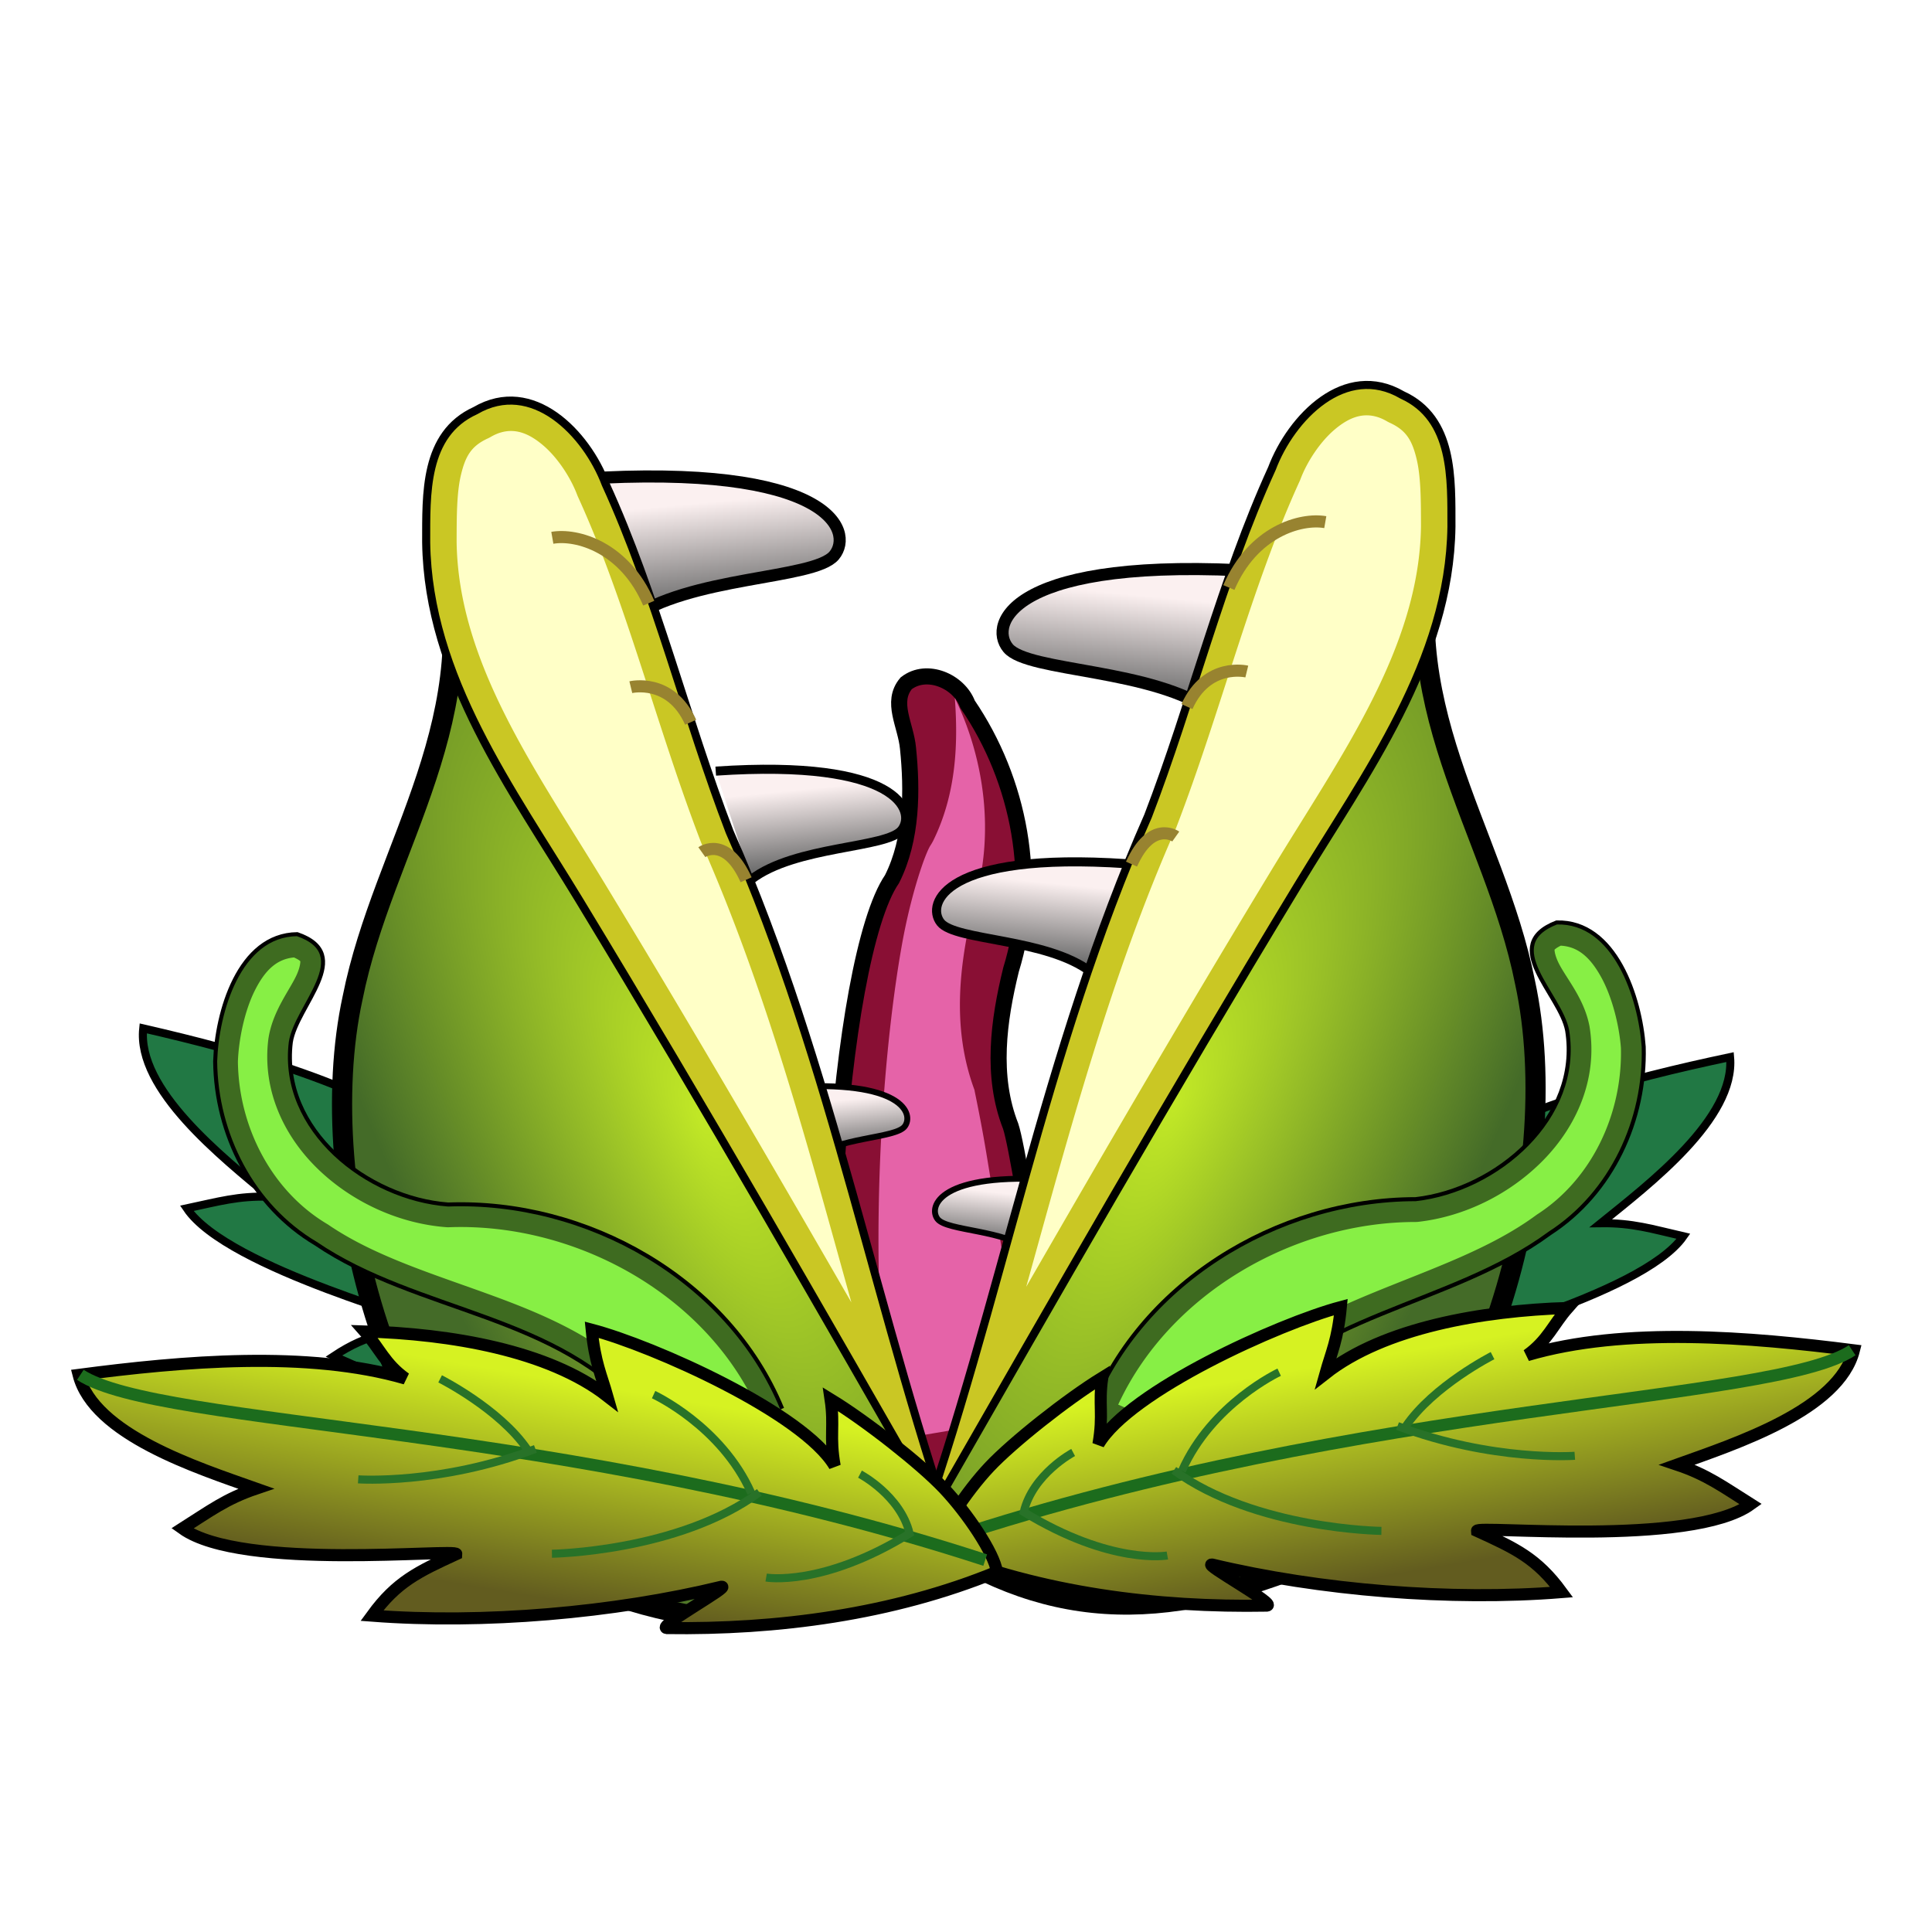 <?xml version="1.0" encoding="UTF-8" standalone="no"?>
<svg
   xmlns:dc="http://purl.org/dc/elements/1.1/"
   xmlns:cc="http://creativecommons.org/ns#"
   xmlns:rdf="http://www.w3.org/1999/02/22-rdf-syntax-ns#"
   xmlns:svg="http://www.w3.org/2000/svg"
   xmlns="http://www.w3.org/2000/svg"
   xmlns:xlink="http://www.w3.org/1999/xlink"
   xmlns:sodipodi="http://sodipodi.sourceforge.net/DTD/sodipodi-0.dtd"
   xmlns:inkscape="http://www.inkscape.org/namespaces/inkscape"
   width="480"
   height="480"
   viewBox="0 0 127 127"
   version="1.1"
   id="svg588"
   sodipodi:docname="plant-defender.svg"
   inkscape:version="1.0.2 (e86c8708, 2021-01-15)">
  <defs
     id="defs582">
    <filter
       id="filter4062"
       height="1.12"
       width="1.575"
       color-interpolation-filters="sRGB"
       y="-0.06"
       x="-0.288"
       inkscape:collect="always">
      <feGaussianBlur
         id="feGaussianBlur4064"
         stdDeviation="4.482"
         inkscape:collect="always" />
    </filter>
    <linearGradient
       inkscape:collect="always"
       xlink:href="#linearGradient3986"
       id="linearGradient184"
       gradientUnits="userSpaceOnUse"
       x1="330.5"
       y1="318.29"
       x2="328.19"
       y2="293.99" />
    <linearGradient
       id="linearGradient3986">
      <stop
         id="stop3988"
         style="stop-color:#6f6f6f"
         offset="0" />
      <stop
         id="stop3990"
         style="stop-color:#fbf0f0"
         offset="1" />
    </linearGradient>
    <linearGradient
       inkscape:collect="always"
       xlink:href="#linearGradient3986"
       id="linearGradient186"
       gradientUnits="userSpaceOnUse"
       gradientTransform="matrix(0.732,0,0,0.768,116.16,139.01)"
       x1="330.5"
       y1="318.29"
       x2="328.19"
       y2="293.99" />
    <linearGradient
       inkscape:collect="always"
       xlink:href="#linearGradient3986"
       id="linearGradient188"
       gradientUnits="userSpaceOnUse"
       gradientTransform="matrix(0.465,0,0,0.51,216.1,291.73)"
       x1="330.5"
       y1="318.29"
       x2="328.19"
       y2="293.99" />
    <radialGradient
       id="radialGradient3924"
       xlink:href="#linearGradient3383"
       gradientUnits="userSpaceOnUse"
       cy="432.12"
       cx="407.58"
       gradientTransform="matrix(1.214,0.146,-0.397,3.297,97.821,-1062.5)"
       r="61.776"
       inkscape:collect="always" />
    <linearGradient
       id="linearGradient3383">
      <stop
         id="stop3385"
         style="stop-color:#c1e826"
         offset="0" />
      <stop
         id="stop3387"
         style="stop-color:#446b28"
         offset="1" />
    </linearGradient>
    <filter
       id="filter3455"
       height="1.16"
       width="2.005"
       color-interpolation-filters="sRGB"
       y="-0.08"
       x="-0.503"
       inkscape:collect="always">
      <feGaussianBlur
         id="feGaussianBlur3457"
         stdDeviation="7.338"
         inkscape:collect="always" />
    </filter>
    <filter
       id="filter3751"
       inkscape:collect="always"
       color-interpolation-filters="sRGB">
      <feGaussianBlur
         id="feGaussianBlur3753"
         stdDeviation="3.412"
         inkscape:collect="always" />
    </filter>
    <linearGradient
       id="linearGradient3826"
       y2="490.27"
       xlink:href="#linearGradient3781"
       gradientUnits="userSpaceOnUse"
       x2="507"
       y1="542.8"
       x1="520.1"
       inkscape:collect="always"
       gradientTransform="translate(-5.722,64.294)" />
    <linearGradient
       id="linearGradient3781">
      <stop
         id="stop3783"
         style="stop-color:#625c1f"
         offset="0" />
      <stop
         id="stop3785"
         style="stop-color:#d6f222"
         offset="1" />
    </linearGradient>
    <radialGradient
       id="radialGradient3924-9"
       xlink:href="#linearGradient3383"
       gradientUnits="userSpaceOnUse"
       cy="432.12"
       cx="407.58"
       gradientTransform="matrix(1.214,0.146,-0.397,3.297,97.821,-1062.5)"
       r="61.776"
       inkscape:collect="always" />
    <filter
       id="filter3455-0"
       height="1.16"
       width="2.005"
       color-interpolation-filters="sRGB"
       y="-0.08"
       x="-0.503"
       inkscape:collect="always">
      <feGaussianBlur
         id="feGaussianBlur3457-2"
         stdDeviation="7.338"
         inkscape:collect="always" />
    </filter>
    <filter
       id="filter3751-6"
       inkscape:collect="always"
       color-interpolation-filters="sRGB">
      <feGaussianBlur
         id="feGaussianBlur3753-5"
         stdDeviation="3.412"
         inkscape:collect="always" />
    </filter>
    <linearGradient
       inkscape:collect="always"
       xlink:href="#linearGradient3781"
       id="linearGradient190-7"
       gradientUnits="userSpaceOnUse"
       x1="520.1"
       y1="542.8"
       x2="507"
       y2="490.27" />
    <linearGradient
       inkscape:collect="always"
       xlink:href="#linearGradient3986"
       id="linearGradient1198"
       gradientUnits="userSpaceOnUse"
       x1="330.5"
       y1="318.29"
       x2="328.19"
       y2="293.99" />
    <linearGradient
       inkscape:collect="always"
       xlink:href="#linearGradient3986"
       id="linearGradient1200"
       gradientUnits="userSpaceOnUse"
       gradientTransform="matrix(0.732,0,0,0.768,116.16,139.01)"
       x1="330.5"
       y1="318.29"
       x2="328.19"
       y2="293.99" />
    <linearGradient
       inkscape:collect="always"
       xlink:href="#linearGradient3986"
       id="linearGradient1202"
       gradientUnits="userSpaceOnUse"
       gradientTransform="matrix(0.465,0,0,0.51,216.1,291.73)"
       x1="330.5"
       y1="318.29"
       x2="328.19"
       y2="293.99" />
  </defs>
  <sodipodi:namedview
     id="base"
     pagecolor="#ffffff"
     bordercolor="#666666"
     borderopacity="1.0"
     inkscape:pageopacity="0.0"
     inkscape:pageshadow="2"
     inkscape:zoom="0.44"
     inkscape:cx="174.05303"
     inkscape:cy="575.5303"
     inkscape:document-units="mm"
     inkscape:current-layer="layer1"
     inkscape:document-rotation="0"
     showgrid="false"
     inkscape:window-width="1440"
     inkscape:window-height="791"
     inkscape:window-x="0"
     inkscape:window-y="25"
     inkscape:window-maximized="1"
     units="px"
     width="128px" />
  <g
     inkscape:label="Layer 1"
     inkscape:groupmode="layer"
     id="layer1">
    <g
       id="g338"
       transform="translate(-45.006,-88.897)">
      <path
         id="path4023"
         sodipodi:nodetypes="cccccccc"
         style="fill:#890f34;fill-rule:evenodd;stroke:#000000;stroke-width:1.058"
         inkscape:connector-curvature="0"
         d="m 101.272,189.314 c -3.068,-10.582 -1.205,-37.423 2.372,-42.632 1.331,-2.642 1.33,-5.852 1.05,-8.599 -0.143,-1.538 -1.158,-3.034 -0.119,-4.269 1.356,-1.054 3.473,-0.137 4.034,1.376 3.425,5.029 4.67,11.594 2.857,17.453 -0.821,3.35 -1.32,6.989 -0.022,10.29 0.771,2.33 3.452,21.732 4.379,24" />
      <path
         id="path3323"
         style="fill:#217844;fill-rule:evenodd;stroke:#000000;stroke-width:0.529"
         d="m 106.419,189.668 c 0.267,-1.215 -0.488,-4.317 -1.351,-6.348 -0.869,-2.044 -3.229,-5.915 -4.931,-8.079 -0.371,1.754 -0.919,2.223 -1.275,4.191 -0.718,-3.986 -8.39,-11.529 -11.83,-13.953 -0.557,2.102 -0.447,3.011 -0.563,4.451 -2.568,-4.165 -8.242,-7.444 -13.447,-9.549 0.53,1.371 0.497,2.453 1.428,3.831 -5.351,-3.981 -13.357,-6.181 -20.029,-7.714 -0.428,4.022 5.156,8.425 8.311,11.065 -2.081,-0.063 -3.352,0.32 -5.446,0.764 2.706,4.023 16.449,7.509 16.274,7.858 -2.745,0.206 -4.304,0.327 -6.607,1.853 6.643,3.073 14.969,5.382 22.168,6.234 0.659,0.162 -4.906,0.979 -4.313,1.287 6.727,2.618 14.187,4.353 21.612,4.11 z"
         inkscape:transform-center-x="83.799616"
         inkscape:transform-center-y="-55.81445"
         inkscape:connector-curvature="0"
         sodipodi:nodetypes="cscccccccccccccc" />
      <path
         id="path3321"
         style="fill:#217844;fill-rule:evenodd;stroke:#000000;stroke-width:0.529"
         d="m 106.173,190.66 c -0.246,-1.219 0.562,-4.308 1.46,-6.324 0.904,-2.029 3.33,-5.859 5.069,-7.994 0.341,1.76 0.881,2.238 1.203,4.212 0.786,-3.973 8.587,-11.383 12.068,-13.748 0.521,2.112 0.395,3.018 0.486,4.46 2.639,-4.12 8.368,-7.301 13.609,-9.317 -0.553,1.362 -0.539,2.444 -1.494,3.806 5.418,-3.889 13.461,-5.951 20.159,-7.37 0.359,4.029 -5.3,8.335 -8.499,10.92 2.082,-0.028 3.346,0.378 5.433,0.858 -2.775,3.976 -16.575,7.226 -16.406,7.578 2.741,0.254 4.298,0.401 6.575,1.966 -6.695,2.959 -15.059,5.125 -22.271,5.854 -0.662,0.151 4.888,1.063 4.29,1.361 -6.771,2.502 -14.259,4.109 -21.68,3.739 z"
         sodipodi:nodetypes="cscccccccccccccc"
         inkscape:transform-center-y="-54.311559"
         inkscape:connector-curvature="0"
         inkscape:transform-center-x="-84.750085" />
      <path
         id="path4048"
         style="fill:#e563a8;fill-rule:evenodd;filter:url(#filter4062)"
         sodipodi:type="inkscape:offset"
         xlink:href="#path4046"
         inkscape:original="M 577.71875 227.65625 C 576.21463 227.80221 574.78164 228.34825 573.5 229.34375 C 569.57426 234.01077 573.39812 239.65695 573.9375 245.46875 C 574.9979 255.85351 574.99971 267.98453 569.96875 277.96875 C 556.44715 297.66355 549.40568 399.09954 561 439.09375 L 616 430.09375 C 612.49513 421.52099 602.3507 348.18219 599.4375 339.375 C 594.53271 326.89823 596.42702 313.16006 599.53125 300.5 C 606.38347 278.35564 601.66323 253.53826 588.71875 234.53125 C 587.12907 230.24193 582.23111 227.21837 577.71875 227.65625 z "
         transform="matrix(0.265,0,0,0.273,-47.159,66.962)"
         inkscape:href="#path4046"
         inkscape:radius="-10.482598"
         d="m 584.365,244.404 c 0.002,0.021 0.002,0.047 0.004,0.068 0.001,0.011 0.005,0.016 0.006,0.027 z m 0.279,3.992 c 0.795,10.468 0.514,22.722 -5.314,34.289 a 10.484,10.484 0 0 1 -0.719,1.217 c -1.244,1.812 -4.797,11.503 -7.07,23.828 -2.274,12.325 -4.032,27.765 -5.012,43.826 -1.664,27.287 -0.792,56.772 2.553,75.592 l 34.057,-5.572 c -0.348,-1.969 -0.663,-3.702 -1.109,-6.166 -1.514,-8.356 -3.208,-18.638 -4.879,-28.904 -1.671,-10.267 -3.321,-20.515 -4.721,-28.674 -1.4,-8.159 -3.01,-15.36 -2.945,-15.166 l 0.197,0.545 c -6.2,-15.77 -3.619,-31.801 -0.332,-45.207 a 10.484,10.484 0 0 1 0.168,-0.604 c 4.907,-15.856 2.705,-33.849 -4.873,-49.004 z" />
      <g
         id="g4007"
         transform="matrix(-0.265,0,0,0.265,209.588,50.384)">
        <path
           id="path4009"
           sodipodi:nodetypes="csc"
           style="fill:url(#linearGradient1198);fill-rule:evenodd;stroke:#000000;stroke-width:3"
           inkscape:connector-curvature="0"
           d="m 308,287.09 c 62,-4 68,13 63,19 -5,6 -36,5 -51,16" />
        <path
           id="path4011"
           inkscape:connector-curvature="0"
           sodipodi:nodetypes="csc"
           style="fill:url(#linearGradient1200);fill-rule:evenodd;stroke:#000000;stroke-width:2.25"
           d="m 341.62,359.58 c 45.387,-3.073 49.779,9.988 46.119,14.597 -3.66,4.61 -26.354,3.841 -37.334,12.292" />
        <path
           id="path4013"
           sodipodi:nodetypes="csc"
           style="fill:url(#linearGradient1202);fill-rule:evenodd;stroke:#000000;stroke-width:1.46"
           inkscape:connector-curvature="0"
           d="m 359.23,438.03 c 28.812,-2.038 31.6,6.625 29.276,9.682 -2.324,3.058 -16.729,2.548 -23.7,8.153" />
      </g>
      <g
         id="g3912"
         inkscape:transform-center-x="-69.606148"
         inkscape:transform-center-y="-120.78537"
         transform="matrix(0.25,0.088,-0.088,0.25,54.154,18.966)">
        <path
           id="path2421"
           sodipodi:nodetypes="cccc"
           style="fill:url(#radialGradient3924);fill-rule:evenodd;stroke:#000000;stroke-width:5"
           inkscape:connector-curvature="0"
           d="m 434.26,263.58 c 3.096,46.456 38.691,67.601 58.441,100.95 25.217,40.861 31.082,118.23 -0.864,152.1 -31.52,28.574 -59.253,37.11 -96.642,26.36" />
        <path
           id="path3399"
           sodipodi:nodetypes="cccccscc"
           style="fill:#cac724;fill-rule:evenodd;stroke:#000000;stroke-width:2"
           inkscape:connector-curvature="0"
           d="m 396.43,546.24 c 0.181,-63.665 -10.55,-125.88 -5.59,-189.52 0.862,-30.068 -2.351,-61.502 0.366,-91.522 0.295,-13.424 8.319,-31.027 24.443,-27.921 14.026,1.253 18.387,15.625 22.348,26.778 10.617,31.578 0.262,64.784 -6.362,96.344 -12.785,60.912 -22.639,114.78 -33.659,174.56 -1.087,3.647 -1.809,7.46 -1.547,11.281 z" />
        <path
           id="path3401"
           style="fill:#ffffc7;fill-rule:evenodd;filter:url(#filter3455)"
           sodipodi:type="inkscape:offset"
           xlink:href="#path3399"
           inkscape:original="M 409.98242 237.03516 C 397.6409 238.50723 391.46483 253.45127 391.20703 265.19727 C 388.48987 295.21727 391.70233 326.6527 390.83984 356.7207 C 385.87954 420.3607 396.61095 482.57523 396.42969 546.24023 C 396.16769 542.41933 396.88906 538.60568 397.97656 534.95898 C 408.99656 475.17898 418.85172 421.31044 431.63672 360.39844 C 438.26112 328.83844 448.61505 295.63269 437.99805 264.05469 C 434.03705 252.90169 429.67639 238.53044 415.65039 237.27734 C 413.63495 236.88909 411.7455 236.82486 409.98242 237.03516 z "
           inkscape:href="#path3399"
           inkscape:radius="-7.5525618"
           d="m 410.877,244.535 c -3.333,0.398 -5.949,2.489 -8.277,6.512 -2.329,4.023 -3.74,9.696 -3.842,14.316 a 7.553,7.553 0 0 1 -0.029,0.516 c -2.626,29.016 0.542,60.303 -0.34,91.059 a 7.553,7.553 0 0 1 -0.019,0.369 c -3.098,39.751 0.052,79.403 2.736,119.578 7.212,-38.635 14.511,-76.922 23.141,-118.037 6.728,-32.055 16.219,-63.707 6.602,-92.355 -2.019,-5.688 -4.032,-11.494 -6.584,-15.426 -2.566,-3.953 -4.752,-5.861 -9.285,-6.266 a 7.553,7.553 0 0 1 -0.756,-0.107 c -1.306,-0.252 -2.392,-0.272 -3.346,-0.158 z" />
        <path
           id="path2503"
           style="fill:#e5ff80;fill-rule:evenodd"
           transform="translate(25.723,26.091)"
           cx="466.69"
           cy="418.825"
           rx="7.071"
           ry="15.152"
           d="" />
        <path
           id="path3277"
           style="fill:#e5ff80;fill-rule:evenodd"
           transform="matrix(0.485,-0.269,0.144,0.562,207.55,277.78)"
           cx="466.69"
           cy="418.825"
           rx="7.071"
           ry="15.152"
           d="" />
        <path
           id="path3279"
           style="fill:#e5ff80;fill-rule:evenodd"
           transform="matrix(0.525,-0.177,0.04,0.579,212.08,248.66)"
           cx="466.69"
           cy="418.825"
           rx="7.071"
           ry="15.152"
           d="" />
        <g
           id="g3831">
          <path
             id="path3364"
             style="fill:none;stroke:#988330;stroke-width:3"
             inkscape:connector-curvature="0"
             d="m 390.93,296.6 c 1.01,-15.152 11.112,-22.223 17.173,-23.234" />
          <path
             id="path3366"
             style="fill:none;stroke:#988330;stroke-width:3"
             inkscape:connector-curvature="0"
             d="m 390.93,327.91 c 1.01,-12.122 11.112,-13.132 11.112,-13.132" />
          <path
             id="path3368"
             style="fill:none;stroke:#988330;stroke-width:3"
             inkscape:connector-curvature="0"
             d="m 390.93,369.33 c 1.01,-12.122 8.081,-10.102 8.081,-10.102" />
        </g>
      </g>
      <g
         id="g4002"
         transform="matrix(0.265,0,0,0.265,1.525,44.298)">
        <path
           id="path3984"
           inkscape:connector-curvature="0"
           sodipodi:nodetypes="csc"
           style="fill:url(#linearGradient184);fill-rule:evenodd;stroke:#000000;stroke-width:3"
           d="m 308,287.09 c 62,-4 68,13 63,19 -5,6 -36,5 -51,16" />
        <path
           id="path3994"
           sodipodi:nodetypes="csc"
           style="fill:url(#linearGradient186);fill-rule:evenodd;stroke:#000000;stroke-width:2.25"
           inkscape:connector-curvature="0"
           d="m 341.62,359.58 c 45.387,-3.073 49.779,9.988 46.119,14.597 -3.66,4.61 -26.354,3.841 -37.334,12.292" />
        <path
           id="path3998"
           inkscape:connector-curvature="0"
           sodipodi:nodetypes="csc"
           style="fill:url(#linearGradient188);fill-rule:evenodd;stroke:#000000;stroke-width:1.46"
           d="m 359.23,438.03 c 28.812,-2.038 31.6,6.625 29.276,9.682 -2.324,3.058 -16.729,2.548 -23.7,8.153" />
      </g>
      <g
         id="g3755"
         transform="matrix(0.265,0,0,0.265,4.888,44.236)">
        <path
           id="path2489"
           style="fill:#3e6b20;fill-rule:evenodd;stroke:#000000;stroke-width:1px"
           d="m 421.41,519.9 c 12.071,-32.855 46.769,-53.896 81.141,-53.908 20.067,-2.277 41.054,-20.11 37.585,-41.799 -1.683,-9.028 -17.136,-21.238 -2.623,-26.84 14.587,-0.396 20.759,18.755 21.607,30.86 0.497,18.122 -7.86,36.275 -23.283,46.248 -24.677,18.192 -59.976,19.887 -79.383,45.464 -2.682,3.92 -4.513,8.556 -4.497,13.357"
           inkscape:transform-center-x="-46.228062"
           inkscape:transform-center-y="-48.609246"
           inkscape:connector-curvature="0" />
        <path
           id="path3593"
           style="fill:#87ef45;fill-rule:evenodd;filter:url(#filter3751)"
           sodipodi:type="inkscape:offset"
           inkscape:original="M 537.5 397.34375 C 522.98697 402.94603 538.44163 415.15987 540.125 424.1875 C 543.59446 445.87592 522.62964 463.72337 502.5625 466 C 468.19028 466.01161 433.47748 487.05096 421.40625 519.90625 L 451.96875 533.28125 C 451.95208 528.48084 453.75545 523.85753 456.4375 519.9375 C 475.84424 494.36064 511.16677 492.66049 535.84375 474.46875 C 551.26656 464.49514 559.62233 446.34111 559.125 428.21875 C 558.27733 416.11363 552.08656 396.94753 537.5 397.34375 z "
           inkscape:radius="-5.6517529"
           d="m 538.545,403.111 c -1.236,0.614 -1.537,0.994 -1.541,1.008 -0.005,0.018 -0.023,1.074 0.863,2.988 1.772,3.829 6.486,8.919 7.814,16.045 a 5.652,5.652 0 0 1 0.023,0.143 c 2.053,12.836 -3.224,24.601 -11.5,33.037 -8.276,8.436 -19.548,13.983 -31.006,15.283 a 5.652,5.652 0 0 1 -0.635,0.037 c -30.301,0.01 -61.102,17.789 -73.797,45.307 l 18.869,8.258 c 0.976,-3.069 2.4,-5.932 4.137,-8.471 a 5.652,5.652 0 0 1 0.162,-0.225 c 10.665,-14.056 25.491,-21.316 40.08,-27.314 14.589,-5.998 29.105,-10.906 40.475,-19.287 a 5.652,5.652 0 0 1 0.285,-0.197 c 13.538,-8.755 21.093,-24.97 20.695,-41.205 -0.383,-5.296 -2.062,-12.491 -4.945,-17.678 -2.704,-4.865 -5.702,-7.49 -9.98,-7.729 z" />
      </g>
      <g
         id="g3858"
         inkscape:transform-center-x="-109.18479"
         inkscape:transform-center-y="-22.998509"
         transform="matrix(0.264,0.02,-0.02,0.264,15.969,21.332)">
        <path
           id="path3860"
           style="fill:url(#linearGradient3826);fill-rule:evenodd;stroke:#000000;stroke-width:3"
           d="m 389.608,612.514 c 0.287,-4.693 6.24,-15.189 11.479,-21.679 5.274,-6.533 17.857,-18.162 26.283,-24.27 -0.466,6.76 1.041,9.031 0.301,16.553 6.734,-13.747 42.427,-33.23 57.438,-38.483 -0.151,8.218 -1.489,11.408 -2.559,16.762 13.644,-12.483 37.66,-18.535 58.762,-20.803 -3.345,4.435 -4.345,8.403 -9.155,12.45 23.569,-8.936 54.949,-8.652 80.791,-7.325 -2.603,15.065 -27.459,25.293 -41.658,31.625 7.632,1.923 11.856,4.631 19.008,8.412 -13.999,11.826 -67.563,10.282 -67.288,11.731 9.765,3.59 15.308,5.64 22.102,13.571 -27.329,4.298 -59.982,4.082 -87.034,-0.267 -2.563,-0.091 16.82,8.633 14.347,9.14 -27.163,2.558 -56.074,1.149 -82.818,-7.417 z"
           sodipodi:nodetypes="cscccccccccccccc"
           inkscape:transform-center-y="-29.054215"
           inkscape:connector-curvature="0"
           inkscape:transform-center-x="-95.944227" />
        <path
           id="path3862"
           inkscape:connector-curvature="0"
           sodipodi:nodetypes="cc"
           style="fill:none;stroke:#1c6c1d;stroke-width:3"
           d="m 392.278,609.384 c 100.97,-42.05 201.61,-49.15 220.24,-63.65" />
        <path
           id="path3864"
           inkscape:connector-curvature="0"
           sodipodi:nodetypes="cc"
           style="fill:none;stroke:#287228;stroke-width:2"
           d="m 448.848,588.174 c 6.06,-17.17 22.22,-26.26 22.22,-26.26" />
        <path
           id="path3866"
           inkscape:connector-curvature="0"
           sodipodi:nodetypes="cc"
           style="fill:none;stroke:#287228;stroke-width:2"
           d="m 503.378,573.004 c 6.061,-10.607 20.203,-19.193 20.203,-19.193" />
        <path
           id="path3868"
           style="fill:none;stroke:#287228;stroke-width:2"
           inkscape:connector-curvature="0"
           d="m 446.828,588.174 c 21.213,13.132 52.528,11.112 52.528,11.112" />
        <path
           id="path3870"
           style="fill:none;stroke:#287228;stroke-width:2"
           inkscape:connector-curvature="0"
           d="m 501.378,573.024 c 24.244,7.071 44.447,4.041 44.447,4.041" />
        <path
           id="path3872"
           inkscape:connector-curvature="0"
           sodipodi:nodetypes="ccc"
           style="fill:none;stroke:#287228;stroke-width:2"
           d="m 421.568,585.654 c 0,0 -9.596,6.061 -11.112,15.657 22.728,11.617 36.366,8.081 36.366,8.081" />
      </g>
      <g
         id="g3912-4"
         inkscape:transform-center-x="69.606145"
         inkscape:transform-center-y="-120.78537"
         transform="matrix(-0.25,0.088,0.088,0.25,159.283,19.995)">
        <path
           id="path2421-8"
           sodipodi:nodetypes="cccc"
           style="fill:url(#radialGradient3924-9);fill-rule:evenodd;stroke:#000000;stroke-width:5"
           inkscape:connector-curvature="0"
           d="m 434.26,263.58 c 3.096,46.456 38.691,67.601 58.441,100.95 25.217,40.861 31.082,118.23 -0.864,152.1 -31.52,28.574 -59.253,37.11 -96.642,26.36" />
        <path
           id="path3399-3"
           sodipodi:nodetypes="cccccscc"
           style="fill:#cac724;fill-rule:evenodd;stroke:#000000;stroke-width:2"
           inkscape:connector-curvature="0"
           d="m 396.43,546.24 c 0.181,-63.665 -10.55,-125.88 -5.59,-189.52 0.862,-30.068 -2.351,-61.502 0.366,-91.522 0.295,-13.424 8.319,-31.027 24.443,-27.921 14.026,1.253 18.387,15.625 22.348,26.778 10.617,31.578 0.262,64.784 -6.362,96.344 -12.785,60.912 -22.639,114.78 -33.659,174.56 -1.087,3.647 -1.809,7.46 -1.547,11.281 z" />
        <path
           id="path3401-9"
           style="fill:#ffffc7;fill-rule:evenodd;filter:url(#filter3455-0)"
           sodipodi:type="inkscape:offset"
           xlink:href="#path3399-3"
           inkscape:original="M 409.98242 237.03516 C 397.6409 238.50723 391.46483 253.45127 391.20703 265.19727 C 388.48987 295.21727 391.70233 326.6527 390.83984 356.7207 C 385.87954 420.3607 396.61095 482.57523 396.42969 546.24023 C 396.16769 542.41933 396.88906 538.60568 397.97656 534.95898 C 408.99656 475.17898 418.85172 421.31044 431.63672 360.39844 C 438.26112 328.83844 448.61505 295.63269 437.99805 264.05469 C 434.03705 252.90169 429.67639 238.53044 415.65039 237.27734 C 413.63495 236.88909 411.7455 236.82486 409.98242 237.03516 z "
           inkscape:href="#path3399-3"
           inkscape:radius="-7.5525618"
           d="m 410.877,244.535 c -3.333,0.398 -5.949,2.489 -8.277,6.512 -2.329,4.023 -3.74,9.696 -3.842,14.316 a 7.553,7.553 0 0 1 -0.029,0.516 c -2.626,29.016 0.542,60.303 -0.34,91.059 a 7.553,7.553 0 0 1 -0.019,0.369 c -3.098,39.751 0.052,79.403 2.736,119.578 7.212,-38.635 14.511,-76.922 23.141,-118.037 6.728,-32.055 16.219,-63.707 6.602,-92.355 -2.019,-5.688 -4.032,-11.494 -6.584,-15.426 -2.566,-3.953 -4.752,-5.861 -9.285,-6.266 a 7.553,7.553 0 0 1 -0.756,-0.107 c -1.306,-0.252 -2.392,-0.272 -3.346,-0.158 z" />
        <path
           id="path2503-0"
           style="fill:#e5ff80;fill-rule:evenodd"
           transform="translate(25.723,26.091)"
           cx="466.69"
           cy="418.825"
           rx="7.071"
           ry="15.152"
           d="" />
        <path
           id="path3277-5"
           style="fill:#e5ff80;fill-rule:evenodd"
           transform="matrix(0.485,-0.269,0.144,0.562,207.55,277.78)"
           cx="466.69"
           cy="418.825"
           rx="7.071"
           ry="15.152"
           d="" />
        <path
           id="path3279-2"
           style="fill:#e5ff80;fill-rule:evenodd"
           transform="matrix(0.525,-0.177,0.04,0.579,212.08,248.66)"
           cx="466.69"
           cy="418.825"
           rx="7.071"
           ry="15.152"
           d="" />
        <g
           id="g3831-2">
          <path
             id="path3364-7"
             style="fill:none;stroke:#988330;stroke-width:3"
             inkscape:connector-curvature="0"
             d="m 390.93,296.6 c 1.01,-15.152 11.112,-22.223 17.173,-23.234" />
          <path
             id="path3366-3"
             style="fill:none;stroke:#988330;stroke-width:3"
             inkscape:connector-curvature="0"
             d="m 390.93,327.91 c 1.01,-12.122 11.112,-13.132 11.112,-13.132" />
          <path
             id="path3368-7"
             style="fill:none;stroke:#988330;stroke-width:3"
             inkscape:connector-curvature="0"
             d="m 390.93,369.33 c 1.01,-12.122 8.081,-10.102 8.081,-10.102" />
        </g>
      </g>
      <g
         id="g3759-7"
         inkscape:transform-center-x="55.244399"
         inkscape:transform-center-y="-51.21768"
         transform="matrix(-0.264,0.01,0.01,0.264,202.475,40.028)">
        <path
           id="path3761-6"
           style="fill:#3e6b20;fill-rule:evenodd;stroke:#000000;stroke-width:1px"
           d="m 421.41,519.9 c 12.071,-32.855 46.769,-53.896 81.141,-53.908 20.067,-2.277 41.054,-20.11 37.585,-41.799 -1.683,-9.028 -17.136,-21.238 -2.623,-26.84 14.587,-0.396 20.759,18.755 21.607,30.86 0.497,18.122 -7.86,36.275 -23.283,46.248 -24.677,18.192 -59.976,19.887 -79.383,45.464 -2.682,3.92 -4.513,8.556 -4.497,13.357"
           inkscape:transform-center-x="-46.228062"
           inkscape:transform-center-y="-48.609246"
           inkscape:connector-curvature="0" />
        <path
           id="path3763-2"
           style="fill:#87ef45;fill-rule:evenodd;filter:url(#filter3751-6)"
           sodipodi:type="inkscape:offset"
           inkscape:original="M 537.5 397.34375 C 522.98697 402.94603 538.44163 415.15987 540.125 424.1875 C 543.59446 445.87592 522.62964 463.72337 502.5625 466 C 468.19028 466.01161 433.47748 487.05096 421.40625 519.90625 L 451.96875 533.28125 C 451.95208 528.48084 453.75545 523.85753 456.4375 519.9375 C 475.84424 494.36064 511.16677 492.66049 535.84375 474.46875 C 551.26656 464.49514 559.62233 446.34111 559.125 428.21875 C 558.27733 416.11363 552.08656 396.94753 537.5 397.34375 z "
           inkscape:radius="-5.6517529"
           d="m 538.545,403.111 c -1.236,0.614 -1.537,0.994 -1.541,1.008 -0.005,0.018 -0.023,1.074 0.863,2.988 1.772,3.829 6.486,8.919 7.814,16.045 a 5.652,5.652 0 0 1 0.023,0.143 c 2.053,12.836 -3.224,24.601 -11.5,33.037 -8.276,8.436 -19.548,13.983 -31.006,15.283 a 5.652,5.652 0 0 1 -0.635,0.037 c -30.301,0.01 -61.102,17.789 -73.797,45.307 l 18.869,8.258 c 0.976,-3.069 2.4,-5.932 4.137,-8.471 a 5.652,5.652 0 0 1 0.162,-0.225 c 10.665,-14.056 25.491,-21.316 40.08,-27.314 14.589,-5.998 29.105,-10.906 40.475,-19.287 a 5.652,5.652 0 0 1 0.285,-0.197 c 13.538,-8.755 21.093,-24.97 20.695,-41.205 -0.383,-5.296 -2.062,-12.491 -4.945,-17.678 -2.704,-4.865 -5.702,-7.49 -9.98,-7.729 z" />
      </g>
      <g
         id="g3810-9"
         inkscape:transform-center-x="100.05454"
         inkscape:transform-center-y="-20.446278"
         transform="matrix(-0.264,0.021,0.021,0.264,203.393,39.188)">
        <path
           id="path3812-99"
           style="fill:url(#linearGradient190-7);fill-rule:evenodd;stroke:#000000;stroke-width:3"
           d="m 395.33,548.22 c 0.287,-4.693 6.24,-15.189 11.479,-21.679 5.274,-6.533 17.857,-18.162 26.283,-24.27 -0.466,6.76 1.041,9.031 0.301,16.553 6.734,-13.747 42.427,-33.23 57.438,-38.483 -0.151,8.218 -1.489,11.408 -2.559,16.762 13.644,-12.483 37.66,-18.535 58.762,-20.803 -3.345,4.435 -4.345,8.403 -9.155,12.45 23.569,-8.936 54.949,-8.652 80.791,-7.325 -2.603,15.065 -27.459,25.293 -41.658,31.625 7.632,1.923 11.856,4.631 19.008,8.412 -13.999,11.826 -67.563,10.282 -67.288,11.731 9.765,3.59 15.308,5.64 22.102,13.571 -27.329,4.298 -59.982,4.082 -87.034,-0.267 -2.563,-0.091 16.82,8.633 14.347,9.14 -27.163,2.558 -56.074,1.149 -82.818,-7.417 z"
           inkscape:transform-center-x="-95.944227"
           inkscape:transform-center-y="-29.054215"
           inkscape:connector-curvature="0"
           sodipodi:nodetypes="cscccccccccccccc" />
        <path
           id="path3814-1"
           sodipodi:nodetypes="cc"
           style="fill:none;stroke:#1c6c1d;stroke-width:3"
           inkscape:connector-curvature="0"
           d="M 398,545.09 C 498.97,503.04 599.61,495.94 618.24,481.44" />
        <path
           id="path3816-72"
           sodipodi:nodetypes="cc"
           style="fill:none;stroke:#287228;stroke-width:2"
           inkscape:connector-curvature="0"
           d="m 454.57,523.88 c 6.06,-17.17 22.22,-26.26 22.22,-26.26" />
        <path
           id="path3818-3"
           sodipodi:nodetypes="cc"
           style="fill:none;stroke:#287228;stroke-width:2"
           inkscape:connector-curvature="0"
           d="m 509.1,508.71 c 6.061,-10.607 20.203,-19.193 20.203,-19.193" />
        <path
           id="path3820-6"
           style="fill:none;stroke:#287228;stroke-width:2"
           inkscape:connector-curvature="0"
           d="m 452.55,523.88 c 21.213,13.132 52.528,11.112 52.528,11.112" />
        <path
           id="path3822-5"
           style="fill:none;stroke:#287228;stroke-width:2"
           inkscape:connector-curvature="0"
           d="m 507.1,508.73 c 24.244,7.071 44.447,4.041 44.447,4.041" />
        <path
           id="path3824-5"
           sodipodi:nodetypes="ccc"
           style="fill:none;stroke:#287228;stroke-width:2"
           inkscape:connector-curvature="0"
           d="m 427.29,521.36 c 0,0 -9.596,6.061 -11.112,15.657 22.728,11.617 36.366,8.081 36.366,8.081" />
      </g>
    </g>
  </g>
</svg>
